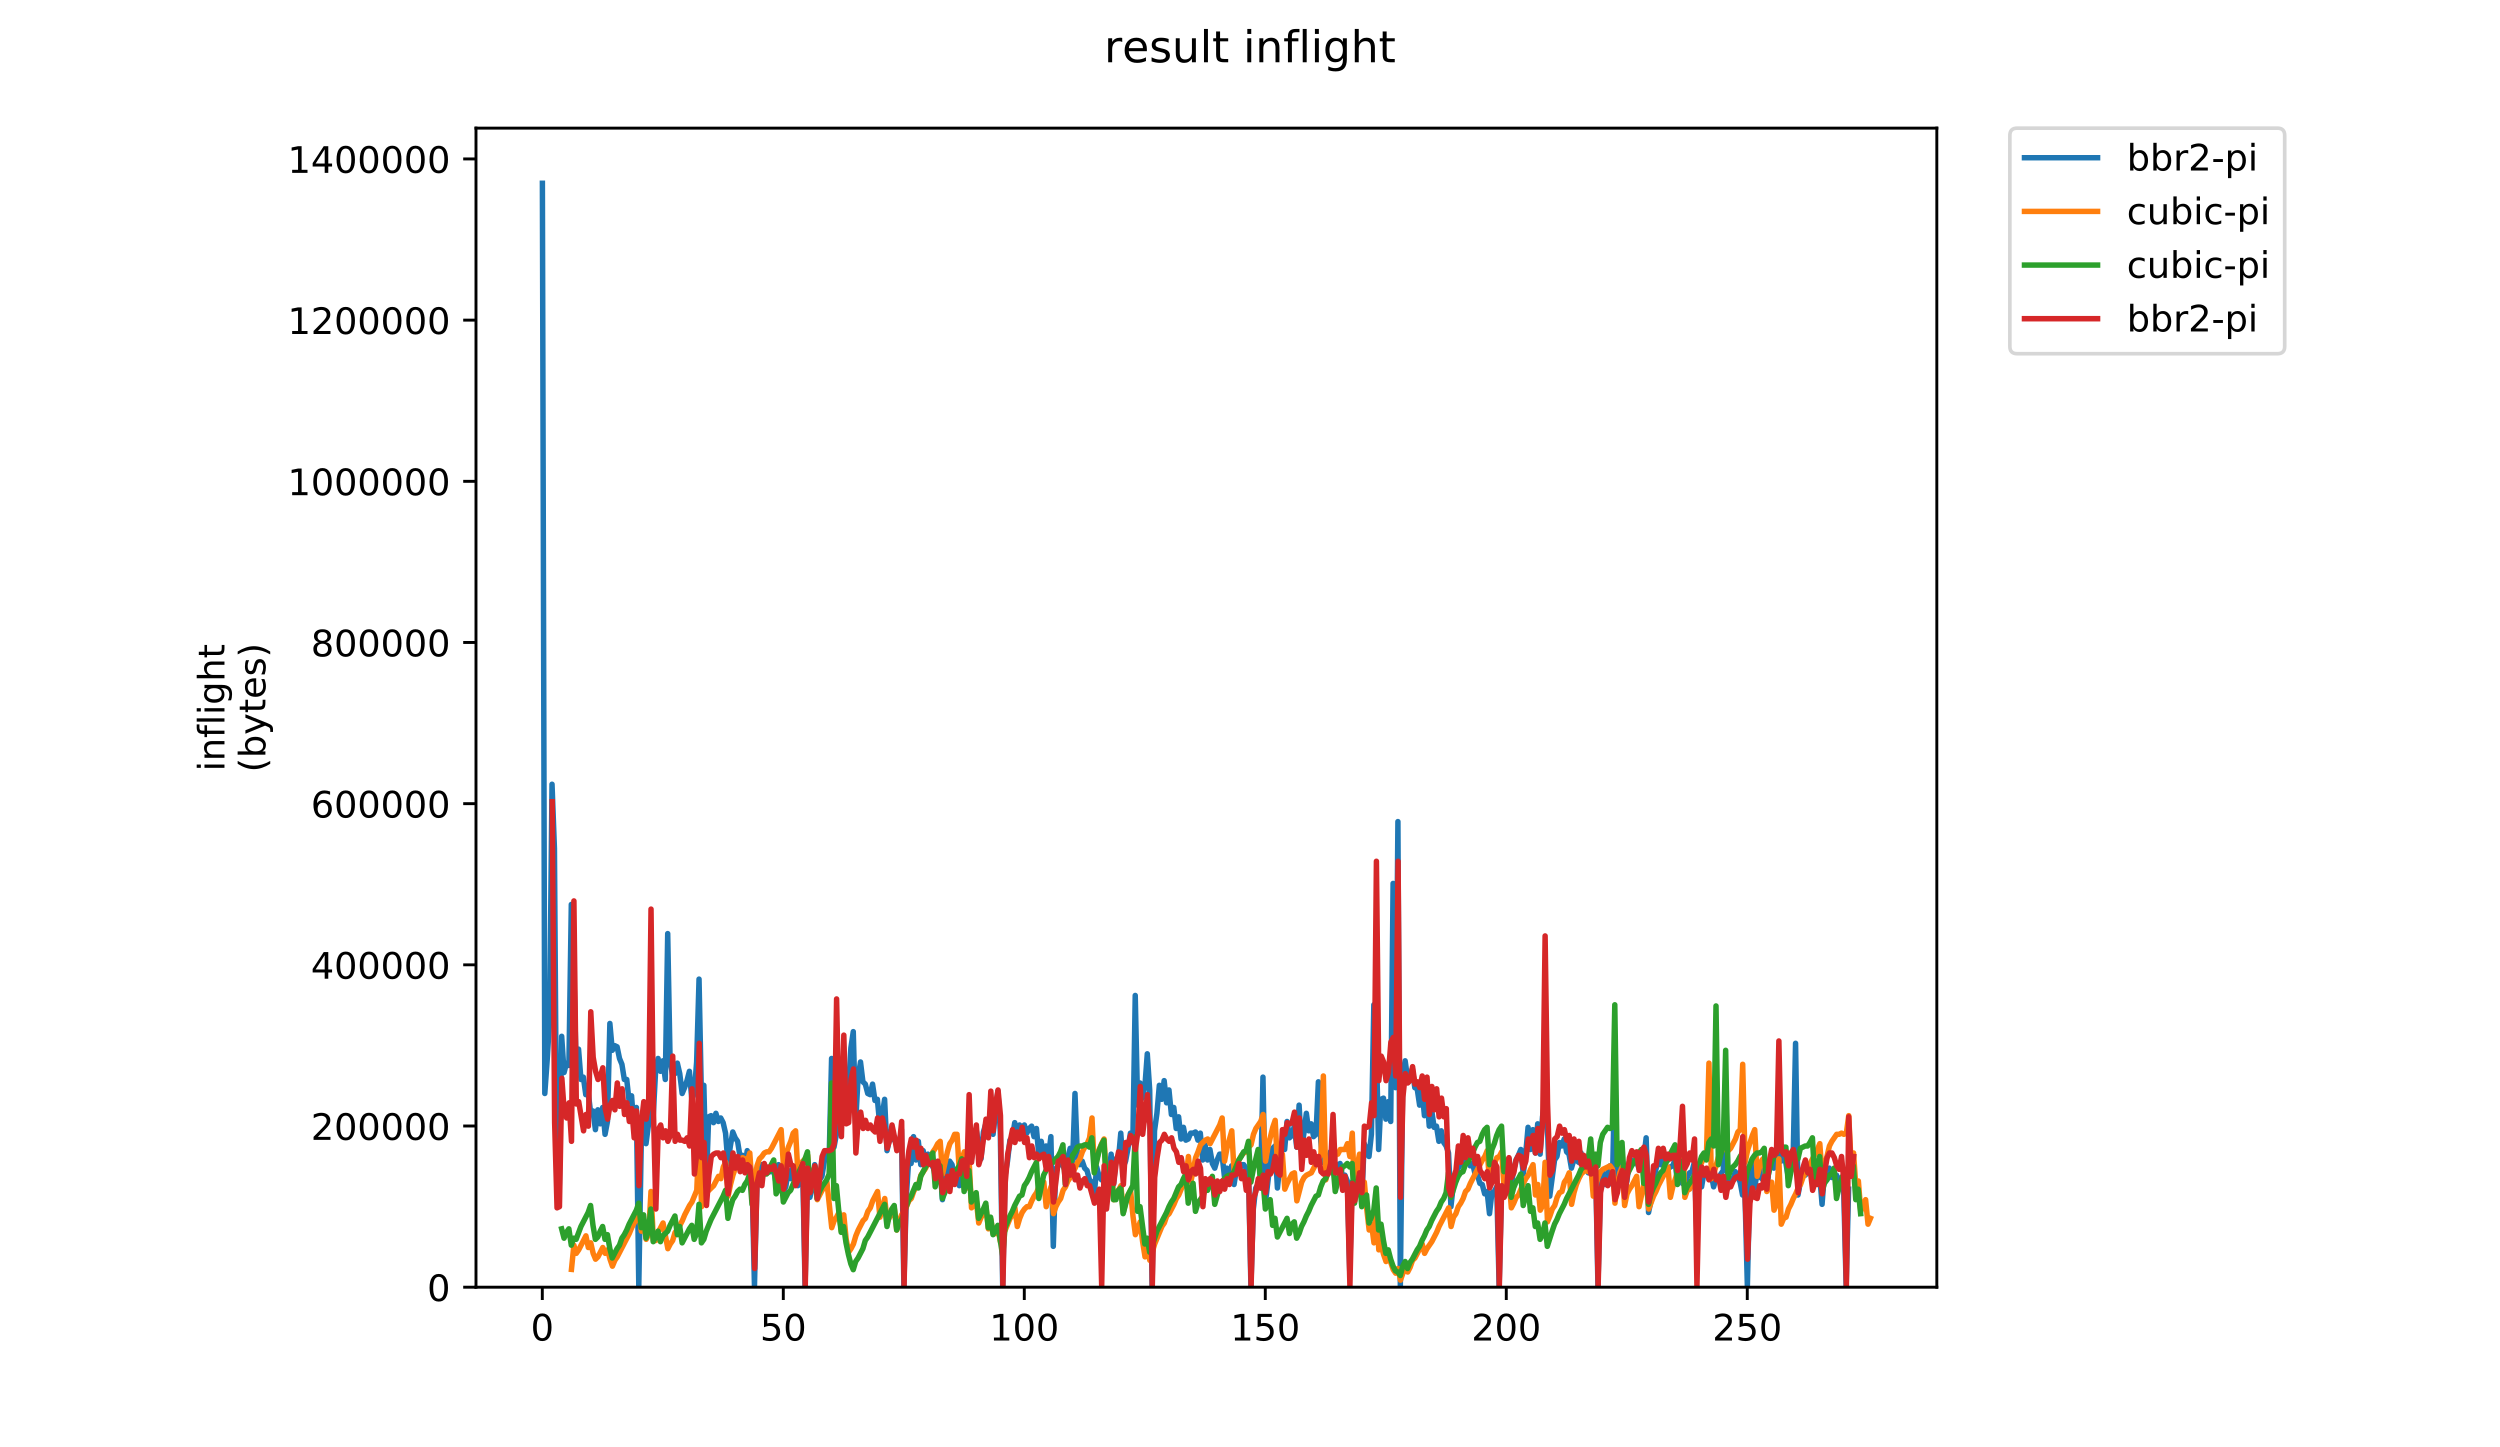 <?xml version="1.0" encoding="utf-8" standalone="no"?>
<!DOCTYPE svg PUBLIC "-//W3C//DTD SVG 1.1//EN"
  "http://www.w3.org/Graphics/SVG/1.1/DTD/svg11.dtd">
<!-- Created with matplotlib (https://matplotlib.org/) -->
<svg height="396pt" version="1.1" viewBox="0 0 684 396" width="684pt" xmlns="http://www.w3.org/2000/svg" xmlns:xlink="http://www.w3.org/1999/xlink">
 <defs>
  <style type="text/css">
*{stroke-linecap:butt;stroke-linejoin:round;}
  </style>
 </defs>
 <g id="figure_1">
  <g id="patch_1">
   <path d="M 0 396 
L 684 396 
L 684 0 
L 0 0 
z
" style="fill:#ffffff;"/>
  </g>
  <g id="axes_1">
   <g id="patch_2">
    <path d="M 130.23 352.174 
L 529.913 352.174 
L 529.913 35.062 
L 130.23 35.062 
z
" style="fill:#ffffff;"/>
   </g>
   <g id="matplotlib.axis_1">
    <g id="xtick_1">
     <g id="line2d_1">
      <defs>
       <path d="M 0 0 
L 0 3.5 
" id="me73c72985c" style="stroke:#000000;stroke-width:0.8;"/>
      </defs>
      <g>
       <use style="stroke:#000000;stroke-width:0.8;" x="148.375" xlink:href="#me73c72985c" y="352.174"/>
      </g>
     </g>
     <g id="text_1">
      <!-- 0 -->
      <defs>
       <path d="M 31.781 66.406 
Q 24.172 66.406 20.328 58.906 
Q 16.5 51.422 16.5 36.375 
Q 16.5 21.391 20.328 13.891 
Q 24.172 6.391 31.781 6.391 
Q 39.453 6.391 43.281 13.891 
Q 47.125 21.391 47.125 36.375 
Q 47.125 51.422 43.281 58.906 
Q 39.453 66.406 31.781 66.406 
z
M 31.781 74.219 
Q 44.047 74.219 50.516 64.516 
Q 56.984 54.828 56.984 36.375 
Q 56.984 17.969 50.516 8.266 
Q 44.047 -1.422 31.781 -1.422 
Q 19.531 -1.422 13.062 8.266 
Q 6.594 17.969 6.594 36.375 
Q 6.594 54.828 13.062 64.516 
Q 19.531 74.219 31.781 74.219 
z
" id="DejaVuSans-48"/>
      </defs>
      <g transform="translate(145.194 366.773)scale(0.1 -0.1)">
       <use xlink:href="#DejaVuSans-48"/>
      </g>
     </g>
    </g>
    <g id="xtick_2">
     <g id="line2d_2">
      <g>
       <use style="stroke:#000000;stroke-width:0.8;" x="214.311" xlink:href="#me73c72985c" y="352.174"/>
      </g>
     </g>
     <g id="text_2">
      <!-- 50 -->
      <defs>
       <path d="M 10.797 72.906 
L 49.516 72.906 
L 49.516 64.594 
L 19.828 64.594 
L 19.828 46.734 
Q 21.969 47.469 24.109 47.828 
Q 26.266 48.188 28.422 48.188 
Q 40.625 48.188 47.75 41.5 
Q 54.891 34.812 54.891 23.391 
Q 54.891 11.625 47.562 5.094 
Q 40.234 -1.422 26.906 -1.422 
Q 22.312 -1.422 17.547 -0.641 
Q 12.797 0.141 7.719 1.703 
L 7.719 11.625 
Q 12.109 9.234 16.797 8.062 
Q 21.484 6.891 26.703 6.891 
Q 35.156 6.891 40.078 11.328 
Q 45.016 15.766 45.016 23.391 
Q 45.016 31 40.078 35.438 
Q 35.156 39.891 26.703 39.891 
Q 22.75 39.891 18.812 39.016 
Q 14.891 38.141 10.797 36.281 
z
" id="DejaVuSans-53"/>
      </defs>
      <g transform="translate(207.949 366.773)scale(0.1 -0.1)">
       <use xlink:href="#DejaVuSans-53"/>
       <use x="63.623" xlink:href="#DejaVuSans-48"/>
      </g>
     </g>
    </g>
    <g id="xtick_3">
     <g id="line2d_3">
      <g>
       <use style="stroke:#000000;stroke-width:0.8;" x="280.247" xlink:href="#me73c72985c" y="352.174"/>
      </g>
     </g>
     <g id="text_3">
      <!-- 100 -->
      <defs>
       <path d="M 12.406 8.297 
L 28.516 8.297 
L 28.516 63.922 
L 10.984 60.406 
L 10.984 69.391 
L 28.422 72.906 
L 38.281 72.906 
L 38.281 8.297 
L 54.391 8.297 
L 54.391 0 
L 12.406 0 
z
" id="DejaVuSans-49"/>
      </defs>
      <g transform="translate(270.703 366.773)scale(0.1 -0.1)">
       <use xlink:href="#DejaVuSans-49"/>
       <use x="63.623" xlink:href="#DejaVuSans-48"/>
       <use x="127.246" xlink:href="#DejaVuSans-48"/>
      </g>
     </g>
    </g>
    <g id="xtick_4">
     <g id="line2d_4">
      <g>
       <use style="stroke:#000000;stroke-width:0.8;" x="346.183" xlink:href="#me73c72985c" y="352.174"/>
      </g>
     </g>
     <g id="text_4">
      <!-- 150 -->
      <g transform="translate(336.639 366.773)scale(0.1 -0.1)">
       <use xlink:href="#DejaVuSans-49"/>
       <use x="63.623" xlink:href="#DejaVuSans-53"/>
       <use x="127.246" xlink:href="#DejaVuSans-48"/>
      </g>
     </g>
    </g>
    <g id="xtick_5">
     <g id="line2d_5">
      <g>
       <use style="stroke:#000000;stroke-width:0.8;" x="412.119" xlink:href="#me73c72985c" y="352.174"/>
      </g>
     </g>
     <g id="text_5">
      <!-- 200 -->
      <defs>
       <path d="M 19.188 8.297 
L 53.609 8.297 
L 53.609 0 
L 7.328 0 
L 7.328 8.297 
Q 12.938 14.109 22.625 23.891 
Q 32.328 33.688 34.812 36.531 
Q 39.547 41.844 41.422 45.531 
Q 43.312 49.219 43.312 52.781 
Q 43.312 58.594 39.234 62.25 
Q 35.156 65.922 28.609 65.922 
Q 23.969 65.922 18.812 64.312 
Q 13.672 62.703 7.812 59.422 
L 7.812 69.391 
Q 13.766 71.781 18.938 73 
Q 24.125 74.219 28.422 74.219 
Q 39.75 74.219 46.484 68.547 
Q 53.219 62.891 53.219 53.422 
Q 53.219 48.922 51.531 44.891 
Q 49.859 40.875 45.406 35.406 
Q 44.188 33.984 37.641 27.219 
Q 31.109 20.453 19.188 8.297 
z
" id="DejaVuSans-50"/>
      </defs>
      <g transform="translate(402.575 366.773)scale(0.1 -0.1)">
       <use xlink:href="#DejaVuSans-50"/>
       <use x="63.623" xlink:href="#DejaVuSans-48"/>
       <use x="127.246" xlink:href="#DejaVuSans-48"/>
      </g>
     </g>
    </g>
    <g id="xtick_6">
     <g id="line2d_6">
      <g>
       <use style="stroke:#000000;stroke-width:0.8;" x="478.055" xlink:href="#me73c72985c" y="352.174"/>
      </g>
     </g>
     <g id="text_6">
      <!-- 250 -->
      <g transform="translate(468.511 366.773)scale(0.1 -0.1)">
       <use xlink:href="#DejaVuSans-50"/>
       <use x="63.623" xlink:href="#DejaVuSans-53"/>
       <use x="127.246" xlink:href="#DejaVuSans-48"/>
      </g>
     </g>
    </g>
   </g>
   <g id="matplotlib.axis_2">
    <g id="ytick_1">
     <g id="line2d_7">
      <defs>
       <path d="M 0 0 
L -3.5 0 
" id="m5a3a8015c1" style="stroke:#000000;stroke-width:0.8;"/>
      </defs>
      <g>
       <use style="stroke:#000000;stroke-width:0.8;" x="130.23" xlink:href="#m5a3a8015c1" y="352.174"/>
      </g>
     </g>
     <g id="text_7">
      <!-- 0 -->
      <g transform="translate(116.868 355.973)scale(0.1 -0.1)">
       <use xlink:href="#DejaVuSans-48"/>
      </g>
     </g>
    </g>
    <g id="ytick_2">
     <g id="line2d_8">
      <g>
       <use style="stroke:#000000;stroke-width:0.8;" x="130.23" xlink:href="#m5a3a8015c1" y="308.077"/>
      </g>
     </g>
     <g id="text_8">
      <!-- 200000 -->
      <g transform="translate(85.055 311.876)scale(0.1 -0.1)">
       <use xlink:href="#DejaVuSans-50"/>
       <use x="63.623" xlink:href="#DejaVuSans-48"/>
       <use x="127.246" xlink:href="#DejaVuSans-48"/>
       <use x="190.869" xlink:href="#DejaVuSans-48"/>
       <use x="254.492" xlink:href="#DejaVuSans-48"/>
       <use x="318.115" xlink:href="#DejaVuSans-48"/>
      </g>
     </g>
    </g>
    <g id="ytick_3">
     <g id="line2d_9">
      <g>
       <use style="stroke:#000000;stroke-width:0.8;" x="130.23" xlink:href="#m5a3a8015c1" y="263.979"/>
      </g>
     </g>
     <g id="text_9">
      <!-- 400000 -->
      <defs>
       <path d="M 37.797 64.312 
L 12.891 25.391 
L 37.797 25.391 
z
M 35.203 72.906 
L 47.609 72.906 
L 47.609 25.391 
L 58.016 25.391 
L 58.016 17.188 
L 47.609 17.188 
L 47.609 0 
L 37.797 0 
L 37.797 17.188 
L 4.891 17.188 
L 4.891 26.703 
z
" id="DejaVuSans-52"/>
      </defs>
      <g transform="translate(85.055 267.778)scale(0.1 -0.1)">
       <use xlink:href="#DejaVuSans-52"/>
       <use x="63.623" xlink:href="#DejaVuSans-48"/>
       <use x="127.246" xlink:href="#DejaVuSans-48"/>
       <use x="190.869" xlink:href="#DejaVuSans-48"/>
       <use x="254.492" xlink:href="#DejaVuSans-48"/>
       <use x="318.115" xlink:href="#DejaVuSans-48"/>
      </g>
     </g>
    </g>
    <g id="ytick_4">
     <g id="line2d_10">
      <g>
       <use style="stroke:#000000;stroke-width:0.8;" x="130.23" xlink:href="#m5a3a8015c1" y="219.881"/>
      </g>
     </g>
     <g id="text_10">
      <!-- 600000 -->
      <defs>
       <path d="M 33.016 40.375 
Q 26.375 40.375 22.484 35.828 
Q 18.609 31.297 18.609 23.391 
Q 18.609 15.531 22.484 10.953 
Q 26.375 6.391 33.016 6.391 
Q 39.656 6.391 43.531 10.953 
Q 47.406 15.531 47.406 23.391 
Q 47.406 31.297 43.531 35.828 
Q 39.656 40.375 33.016 40.375 
z
M 52.594 71.297 
L 52.594 62.312 
Q 48.875 64.062 45.094 64.984 
Q 41.312 65.922 37.594 65.922 
Q 27.828 65.922 22.672 59.328 
Q 17.531 52.734 16.797 39.406 
Q 19.672 43.656 24.016 45.922 
Q 28.375 48.188 33.594 48.188 
Q 44.578 48.188 50.953 41.516 
Q 57.328 34.859 57.328 23.391 
Q 57.328 12.156 50.688 5.359 
Q 44.047 -1.422 33.016 -1.422 
Q 20.359 -1.422 13.672 8.266 
Q 6.984 17.969 6.984 36.375 
Q 6.984 53.656 15.188 63.938 
Q 23.391 74.219 37.203 74.219 
Q 40.922 74.219 44.703 73.484 
Q 48.484 72.75 52.594 71.297 
z
" id="DejaVuSans-54"/>
      </defs>
      <g transform="translate(85.055 223.681)scale(0.1 -0.1)">
       <use xlink:href="#DejaVuSans-54"/>
       <use x="63.623" xlink:href="#DejaVuSans-48"/>
       <use x="127.246" xlink:href="#DejaVuSans-48"/>
       <use x="190.869" xlink:href="#DejaVuSans-48"/>
       <use x="254.492" xlink:href="#DejaVuSans-48"/>
       <use x="318.115" xlink:href="#DejaVuSans-48"/>
      </g>
     </g>
    </g>
    <g id="ytick_5">
     <g id="line2d_11">
      <g>
       <use style="stroke:#000000;stroke-width:0.8;" x="130.23" xlink:href="#m5a3a8015c1" y="175.784"/>
      </g>
     </g>
     <g id="text_11">
      <!-- 800000 -->
      <defs>
       <path d="M 31.781 34.625 
Q 24.75 34.625 20.719 30.859 
Q 16.703 27.094 16.703 20.516 
Q 16.703 13.922 20.719 10.156 
Q 24.75 6.391 31.781 6.391 
Q 38.812 6.391 42.859 10.172 
Q 46.922 13.969 46.922 20.516 
Q 46.922 27.094 42.891 30.859 
Q 38.875 34.625 31.781 34.625 
z
M 21.922 38.812 
Q 15.578 40.375 12.031 44.719 
Q 8.5 49.078 8.5 55.328 
Q 8.5 64.062 14.719 69.141 
Q 20.953 74.219 31.781 74.219 
Q 42.672 74.219 48.875 69.141 
Q 55.078 64.062 55.078 55.328 
Q 55.078 49.078 51.531 44.719 
Q 48 40.375 41.703 38.812 
Q 48.828 37.156 52.797 32.312 
Q 56.781 27.484 56.781 20.516 
Q 56.781 9.906 50.312 4.234 
Q 43.844 -1.422 31.781 -1.422 
Q 19.734 -1.422 13.25 4.234 
Q 6.781 9.906 6.781 20.516 
Q 6.781 27.484 10.781 32.312 
Q 14.797 37.156 21.922 38.812 
z
M 18.312 54.391 
Q 18.312 48.734 21.844 45.562 
Q 25.391 42.391 31.781 42.391 
Q 38.141 42.391 41.719 45.562 
Q 45.312 48.734 45.312 54.391 
Q 45.312 60.062 41.719 63.234 
Q 38.141 66.406 31.781 66.406 
Q 25.391 66.406 21.844 63.234 
Q 18.312 60.062 18.312 54.391 
z
" id="DejaVuSans-56"/>
      </defs>
      <g transform="translate(85.055 179.583)scale(0.1 -0.1)">
       <use xlink:href="#DejaVuSans-56"/>
       <use x="63.623" xlink:href="#DejaVuSans-48"/>
       <use x="127.246" xlink:href="#DejaVuSans-48"/>
       <use x="190.869" xlink:href="#DejaVuSans-48"/>
       <use x="254.492" xlink:href="#DejaVuSans-48"/>
       <use x="318.115" xlink:href="#DejaVuSans-48"/>
      </g>
     </g>
    </g>
    <g id="ytick_6">
     <g id="line2d_12">
      <g>
       <use style="stroke:#000000;stroke-width:0.8;" x="130.23" xlink:href="#m5a3a8015c1" y="131.686"/>
      </g>
     </g>
     <g id="text_12">
      <!-- 1000000 -->
      <g transform="translate(78.693 135.485)scale(0.1 -0.1)">
       <use xlink:href="#DejaVuSans-49"/>
       <use x="63.623" xlink:href="#DejaVuSans-48"/>
       <use x="127.246" xlink:href="#DejaVuSans-48"/>
       <use x="190.869" xlink:href="#DejaVuSans-48"/>
       <use x="254.492" xlink:href="#DejaVuSans-48"/>
       <use x="318.115" xlink:href="#DejaVuSans-48"/>
       <use x="381.738" xlink:href="#DejaVuSans-48"/>
      </g>
     </g>
    </g>
    <g id="ytick_7">
     <g id="line2d_13">
      <g>
       <use style="stroke:#000000;stroke-width:0.8;" x="130.23" xlink:href="#m5a3a8015c1" y="87.588"/>
      </g>
     </g>
     <g id="text_13">
      <!-- 1200000 -->
      <g transform="translate(78.693 91.388)scale(0.1 -0.1)">
       <use xlink:href="#DejaVuSans-49"/>
       <use x="63.623" xlink:href="#DejaVuSans-50"/>
       <use x="127.246" xlink:href="#DejaVuSans-48"/>
       <use x="190.869" xlink:href="#DejaVuSans-48"/>
       <use x="254.492" xlink:href="#DejaVuSans-48"/>
       <use x="318.115" xlink:href="#DejaVuSans-48"/>
       <use x="381.738" xlink:href="#DejaVuSans-48"/>
      </g>
     </g>
    </g>
    <g id="ytick_8">
     <g id="line2d_14">
      <g>
       <use style="stroke:#000000;stroke-width:0.8;" x="130.23" xlink:href="#m5a3a8015c1" y="43.491"/>
      </g>
     </g>
     <g id="text_14">
      <!-- 1400000 -->
      <g transform="translate(78.693 47.29)scale(0.1 -0.1)">
       <use xlink:href="#DejaVuSans-49"/>
       <use x="63.623" xlink:href="#DejaVuSans-52"/>
       <use x="127.246" xlink:href="#DejaVuSans-48"/>
       <use x="190.869" xlink:href="#DejaVuSans-48"/>
       <use x="254.492" xlink:href="#DejaVuSans-48"/>
       <use x="318.115" xlink:href="#DejaVuSans-48"/>
       <use x="381.738" xlink:href="#DejaVuSans-48"/>
      </g>
     </g>
    </g>
    <g id="text_15">
     <!-- inflight -->
     <defs>
      <path d="M 9.422 54.688 
L 18.406 54.688 
L 18.406 0 
L 9.422 0 
z
M 9.422 75.984 
L 18.406 75.984 
L 18.406 64.594 
L 9.422 64.594 
z
" id="DejaVuSans-105"/>
      <path d="M 54.891 33.016 
L 54.891 0 
L 45.906 0 
L 45.906 32.719 
Q 45.906 40.484 42.875 44.328 
Q 39.844 48.188 33.797 48.188 
Q 26.516 48.188 22.312 43.547 
Q 18.109 38.922 18.109 30.906 
L 18.109 0 
L 9.078 0 
L 9.078 54.688 
L 18.109 54.688 
L 18.109 46.188 
Q 21.344 51.125 25.703 53.562 
Q 30.078 56 35.797 56 
Q 45.219 56 50.047 50.172 
Q 54.891 44.344 54.891 33.016 
z
" id="DejaVuSans-110"/>
      <path d="M 37.109 75.984 
L 37.109 68.5 
L 28.516 68.5 
Q 23.688 68.5 21.797 66.547 
Q 19.922 64.594 19.922 59.516 
L 19.922 54.688 
L 34.719 54.688 
L 34.719 47.703 
L 19.922 47.703 
L 19.922 0 
L 10.891 0 
L 10.891 47.703 
L 2.297 47.703 
L 2.297 54.688 
L 10.891 54.688 
L 10.891 58.5 
Q 10.891 67.625 15.141 71.797 
Q 19.391 75.984 28.609 75.984 
z
" id="DejaVuSans-102"/>
      <path d="M 9.422 75.984 
L 18.406 75.984 
L 18.406 0 
L 9.422 0 
z
" id="DejaVuSans-108"/>
      <path d="M 45.406 27.984 
Q 45.406 37.75 41.375 43.109 
Q 37.359 48.484 30.078 48.484 
Q 22.859 48.484 18.828 43.109 
Q 14.797 37.75 14.797 27.984 
Q 14.797 18.266 18.828 12.891 
Q 22.859 7.516 30.078 7.516 
Q 37.359 7.516 41.375 12.891 
Q 45.406 18.266 45.406 27.984 
z
M 54.391 6.781 
Q 54.391 -7.172 48.188 -13.984 
Q 42 -20.797 29.203 -20.797 
Q 24.469 -20.797 20.266 -20.094 
Q 16.062 -19.391 12.109 -17.922 
L 12.109 -9.188 
Q 16.062 -11.328 19.922 -12.344 
Q 23.781 -13.375 27.781 -13.375 
Q 36.625 -13.375 41.016 -8.766 
Q 45.406 -4.156 45.406 5.172 
L 45.406 9.625 
Q 42.625 4.781 38.281 2.391 
Q 33.938 0 27.875 0 
Q 17.828 0 11.672 7.656 
Q 5.516 15.328 5.516 27.984 
Q 5.516 40.672 11.672 48.328 
Q 17.828 56 27.875 56 
Q 33.938 56 38.281 53.609 
Q 42.625 51.219 45.406 46.391 
L 45.406 54.688 
L 54.391 54.688 
z
" id="DejaVuSans-103"/>
      <path d="M 54.891 33.016 
L 54.891 0 
L 45.906 0 
L 45.906 32.719 
Q 45.906 40.484 42.875 44.328 
Q 39.844 48.188 33.797 48.188 
Q 26.516 48.188 22.312 43.547 
Q 18.109 38.922 18.109 30.906 
L 18.109 0 
L 9.078 0 
L 9.078 75.984 
L 18.109 75.984 
L 18.109 46.188 
Q 21.344 51.125 25.703 53.562 
Q 30.078 56 35.797 56 
Q 45.219 56 50.047 50.172 
Q 54.891 44.344 54.891 33.016 
z
" id="DejaVuSans-104"/>
      <path d="M 18.312 70.219 
L 18.312 54.688 
L 36.812 54.688 
L 36.812 47.703 
L 18.312 47.703 
L 18.312 18.016 
Q 18.312 11.328 20.141 9.422 
Q 21.969 7.516 27.594 7.516 
L 36.812 7.516 
L 36.812 0 
L 27.594 0 
Q 17.188 0 13.234 3.875 
Q 9.281 7.766 9.281 18.016 
L 9.281 47.703 
L 2.688 47.703 
L 2.688 54.688 
L 9.281 54.688 
L 9.281 70.219 
z
" id="DejaVuSans-116"/>
     </defs>
     <g transform="translate(61.415 211.018)rotate(-90)scale(0.1 -0.1)">
      <use xlink:href="#DejaVuSans-105"/>
      <use x="27.783" xlink:href="#DejaVuSans-110"/>
      <use x="91.162" xlink:href="#DejaVuSans-102"/>
      <use x="126.367" xlink:href="#DejaVuSans-108"/>
      <use x="154.15" xlink:href="#DejaVuSans-105"/>
      <use x="181.934" xlink:href="#DejaVuSans-103"/>
      <use x="245.41" xlink:href="#DejaVuSans-104"/>
      <use x="308.789" xlink:href="#DejaVuSans-116"/>
     </g>
     <!-- (bytes) -->
     <defs>
      <path d="M 31 75.875 
Q 24.469 64.656 21.281 53.656 
Q 18.109 42.672 18.109 31.391 
Q 18.109 20.125 21.312 9.062 
Q 24.516 -2 31 -13.188 
L 23.188 -13.188 
Q 15.875 -1.703 12.234 9.375 
Q 8.594 20.453 8.594 31.391 
Q 8.594 42.281 12.203 53.312 
Q 15.828 64.359 23.188 75.875 
z
" id="DejaVuSans-40"/>
      <path d="M 48.688 27.297 
Q 48.688 37.203 44.609 42.844 
Q 40.531 48.484 33.406 48.484 
Q 26.266 48.484 22.188 42.844 
Q 18.109 37.203 18.109 27.297 
Q 18.109 17.391 22.188 11.75 
Q 26.266 6.109 33.406 6.109 
Q 40.531 6.109 44.609 11.75 
Q 48.688 17.391 48.688 27.297 
z
M 18.109 46.391 
Q 20.953 51.266 25.266 53.625 
Q 29.594 56 35.594 56 
Q 45.562 56 51.781 48.094 
Q 58.016 40.188 58.016 27.297 
Q 58.016 14.406 51.781 6.484 
Q 45.562 -1.422 35.594 -1.422 
Q 29.594 -1.422 25.266 0.953 
Q 20.953 3.328 18.109 8.203 
L 18.109 0 
L 9.078 0 
L 9.078 75.984 
L 18.109 75.984 
z
" id="DejaVuSans-98"/>
      <path d="M 32.172 -5.078 
Q 28.375 -14.844 24.75 -17.812 
Q 21.141 -20.797 15.094 -20.797 
L 7.906 -20.797 
L 7.906 -13.281 
L 13.188 -13.281 
Q 16.891 -13.281 18.938 -11.516 
Q 21 -9.766 23.484 -3.219 
L 25.094 0.875 
L 2.984 54.688 
L 12.5 54.688 
L 29.594 11.922 
L 46.688 54.688 
L 56.203 54.688 
z
" id="DejaVuSans-121"/>
      <path d="M 56.203 29.594 
L 56.203 25.203 
L 14.891 25.203 
Q 15.484 15.922 20.484 11.062 
Q 25.484 6.203 34.422 6.203 
Q 39.594 6.203 44.453 7.469 
Q 49.312 8.734 54.109 11.281 
L 54.109 2.781 
Q 49.266 0.734 44.188 -0.344 
Q 39.109 -1.422 33.891 -1.422 
Q 20.797 -1.422 13.156 6.188 
Q 5.516 13.812 5.516 26.812 
Q 5.516 40.234 12.766 48.109 
Q 20.016 56 32.328 56 
Q 43.359 56 49.781 48.891 
Q 56.203 41.797 56.203 29.594 
z
M 47.219 32.234 
Q 47.125 39.594 43.094 43.984 
Q 39.062 48.391 32.422 48.391 
Q 24.906 48.391 20.391 44.141 
Q 15.875 39.891 15.188 32.172 
z
" id="DejaVuSans-101"/>
      <path d="M 44.281 53.078 
L 44.281 44.578 
Q 40.484 46.531 36.375 47.5 
Q 32.281 48.484 27.875 48.484 
Q 21.188 48.484 17.844 46.438 
Q 14.5 44.391 14.5 40.281 
Q 14.5 37.156 16.891 35.375 
Q 19.281 33.594 26.516 31.984 
L 29.594 31.297 
Q 39.156 29.25 43.188 25.516 
Q 47.219 21.781 47.219 15.094 
Q 47.219 7.469 41.188 3.016 
Q 35.156 -1.422 24.609 -1.422 
Q 20.219 -1.422 15.453 -0.562 
Q 10.688 0.297 5.422 2 
L 5.422 11.281 
Q 10.406 8.688 15.234 7.391 
Q 20.062 6.109 24.812 6.109 
Q 31.156 6.109 34.562 8.281 
Q 37.984 10.453 37.984 14.406 
Q 37.984 18.062 35.516 20.016 
Q 33.062 21.969 24.703 23.781 
L 21.578 24.516 
Q 13.234 26.266 9.516 29.906 
Q 5.812 33.547 5.812 39.891 
Q 5.812 47.609 11.281 51.797 
Q 16.75 56 26.812 56 
Q 31.781 56 36.172 55.266 
Q 40.578 54.547 44.281 53.078 
z
" id="DejaVuSans-115"/>
      <path d="M 8.016 75.875 
L 15.828 75.875 
Q 23.141 64.359 26.781 53.312 
Q 30.422 42.281 30.422 31.391 
Q 30.422 20.453 26.781 9.375 
Q 23.141 -1.703 15.828 -13.188 
L 8.016 -13.188 
Q 14.5 -2 17.703 9.062 
Q 20.906 20.125 20.906 31.391 
Q 20.906 42.672 17.703 53.656 
Q 14.5 64.656 8.016 75.875 
z
" id="DejaVuSans-41"/>
     </defs>
     <g transform="translate(72.613 211.295)rotate(-90)scale(0.1 -0.1)">
      <use xlink:href="#DejaVuSans-40"/>
      <use x="39.014" xlink:href="#DejaVuSans-98"/>
      <use x="102.49" xlink:href="#DejaVuSans-121"/>
      <use x="161.67" xlink:href="#DejaVuSans-116"/>
      <use x="200.879" xlink:href="#DejaVuSans-101"/>
      <use x="262.402" xlink:href="#DejaVuSans-115"/>
      <use x="314.502" xlink:href="#DejaVuSans-41"/>
     </g>
    </g>
   </g>
   <g id="line2d_15">
    <path clip-path="url(#pa234d72c3c)" d="M 148.398 50.148 
L 149.057 299.176 
L 149.716 289.917 
L 150.376 278.743 
L 151.035 214.57 
L 151.694 232.13 
L 152.354 325.356 
L 153.013 325.036 
L 153.672 283.532 
L 154.332 293.429 
L 154.991 290.875 
L 155.651 291.513 
L 156.31 247.455 
L 156.969 264.057 
L 157.629 292.152 
L 158.288 287.044 
L 158.947 295.345 
L 159.607 294.706 
L 160.266 299.495 
L 160.925 298.857 
L 161.585 304.284 
L 162.244 303.965 
L 162.903 309.073 
L 163.563 303.646 
L 164.222 307.477 
L 164.882 303.007 
L 165.541 310.35 
L 166.2 306.838 
L 166.86 280.02 
L 167.519 287.363 
L 168.178 286.086 
L 168.838 286.405 
L 169.497 289.598 
L 170.156 291.194 
L 170.816 295.345 
L 171.475 295.345 
L 172.135 301.411 
L 172.794 299.814 
L 173.453 308.435 
L 174.113 303.007 
L 174.772 351.855 
L 175.431 313.543 
L 176.091 306.838 
L 176.75 312.904 
L 177.409 307.796 
L 178.069 291.833 
L 178.728 305.242 
L 179.387 292.791 
L 180.047 289.598 
L 180.706 293.11 
L 181.366 290.236 
L 182.025 295.345 
L 182.684 255.436 
L 183.344 290.556 
L 184.003 294.068 
L 184.662 293.748 
L 185.322 290.875 
L 185.981 293.748 
L 186.64 299.176 
L 187.3 297.58 
L 187.959 295.664 
L 188.618 293.11 
L 189.278 300.772 
L 189.937 299.176 
L 190.597 290.556 
L 191.256 267.888 
L 191.915 300.453 
L 192.575 296.941 
L 193.234 324.398 
L 193.893 305.561 
L 194.553 305.242 
L 195.212 307.158 
L 195.871 304.603 
L 196.531 306.838 
L 197.19 305.88 
L 197.85 307.158 
L 198.509 310.031 
L 199.168 318.332 
L 199.828 313.543 
L 200.487 309.712 
L 201.146 311.308 
L 201.806 312.266 
L 202.465 316.416 
L 203.124 316.097 
L 203.784 319.29 
L 204.443 314.82 
L 205.102 318.013 
L 205.762 322.482 
L 206.421 351.855 
L 207.081 324.079 
L 207.74 323.44 
L 208.399 318.651 
L 209.059 320.886 
L 209.718 319.29 
L 210.377 320.567 
L 211.037 320.567 
L 211.696 320.247 
L 212.355 323.759 
L 213.015 318.651 
L 213.674 321.205 
L 214.334 325.994 
L 214.993 324.717 
L 215.652 320.247 
L 216.312 322.482 
L 216.971 319.29 
L 217.63 322.802 
L 218.29 324.398 
L 218.949 321.205 
L 219.608 318.97 
L 220.268 351.855 
L 220.927 321.205 
L 221.586 327.591 
L 222.246 325.036 
L 222.905 318.651 
L 223.565 322.163 
L 224.224 322.802 
L 224.883 321.844 
L 225.543 317.693 
L 226.202 314.82 
L 226.861 316.416 
L 227.521 289.598 
L 228.18 313.862 
L 228.839 310.35 
L 229.499 303.965 
L 230.158 305.242 
L 230.818 292.471 
L 231.477 298.537 
L 232.136 298.218 
L 232.796 286.724 
L 233.455 282.255 
L 234.114 307.158 
L 234.774 294.706 
L 235.433 290.556 
L 236.092 295.983 
L 236.752 296.622 
L 237.411 299.176 
L 238.07 299.495 
L 238.73 296.622 
L 239.389 301.091 
L 240.049 300.772 
L 240.708 307.796 
L 241.367 305.242 
L 242.027 300.772 
L 242.686 314.82 
L 244.005 308.754 
L 244.664 311.947 
L 245.323 312.585 
L 245.983 313.543 
L 246.642 309.073 
L 247.301 351.855 
L 247.961 327.591 
L 248.62 317.374 
L 249.28 318.332 
L 249.939 310.989 
L 250.598 317.374 
L 251.258 312.266 
L 251.917 318.651 
L 252.576 314.82 
L 253.236 317.693 
L 253.895 315.778 
L 254.554 316.416 
L 255.214 319.29 
L 255.873 320.567 
L 256.533 320.886 
L 257.192 318.97 
L 257.851 328.229 
L 258.511 320.886 
L 259.17 321.205 
L 259.829 317.693 
L 260.489 318.651 
L 261.148 322.802 
L 261.807 320.247 
L 262.467 324.398 
L 263.126 320.247 
L 263.785 318.332 
L 264.445 318.332 
L 265.104 311.947 
L 265.764 317.374 
L 266.423 310.989 
L 267.082 309.073 
L 268.401 317.055 
L 269.06 309.712 
L 269.72 307.477 
L 270.379 310.35 
L 271.038 305.88 
L 271.698 310.35 
L 273.017 298.537 
L 273.676 309.392 
L 274.335 351.855 
L 274.995 321.525 
L 275.654 317.693 
L 276.313 311.947 
L 276.973 311.308 
L 277.632 307.158 
L 278.291 311.308 
L 278.951 307.796 
L 279.61 309.392 
L 280.269 307.796 
L 280.929 310.031 
L 281.588 308.754 
L 282.248 308.115 
L 282.907 310.989 
L 283.566 308.754 
L 284.226 316.097 
L 284.885 312.266 
L 285.544 316.736 
L 286.204 313.543 
L 286.863 316.416 
L 287.522 310.989 
L 288.182 341 
L 288.841 319.928 
L 289.501 318.97 
L 290.16 315.458 
L 290.819 318.97 
L 291.479 320.247 
L 292.138 316.736 
L 292.797 314.181 
L 293.457 318.013 
L 294.116 299.176 
L 294.775 316.416 
L 295.435 318.651 
L 296.094 317.693 
L 296.753 319.609 
L 297.413 320.247 
L 298.072 322.802 
L 298.732 323.44 
L 299.391 326.952 
L 300.05 319.29 
L 300.71 321.844 
L 301.369 322.802 
L 302.028 320.886 
L 302.688 324.717 
L 303.347 321.205 
L 304.006 315.778 
L 304.666 324.079 
L 305.325 317.055 
L 305.984 317.374 
L 306.644 310.031 
L 307.303 319.29 
L 307.963 317.693 
L 308.622 314.181 
L 309.281 310.031 
L 309.941 312.585 
L 310.6 272.357 
L 311.259 302.369 
L 311.919 296.302 
L 312.578 300.453 
L 313.237 297.26 
L 313.897 288.321 
L 314.556 298.218 
L 315.216 351.855 
L 315.875 309.392 
L 316.534 304.603 
L 317.194 296.941 
L 317.853 300.772 
L 318.512 295.664 
L 319.172 301.73 
L 319.831 298.218 
L 320.49 304.923 
L 321.15 303.007 
L 321.809 308.754 
L 322.468 305.561 
L 323.128 311.627 
L 323.787 308.435 
L 324.447 311.947 
L 325.106 311.627 
L 325.765 310.031 
L 326.425 310.031 
L 327.084 309.712 
L 327.743 311.947 
L 328.403 310.031 
L 329.062 317.374 
L 329.721 313.224 
L 330.381 317.374 
L 331.04 314.501 
L 331.7 318.332 
L 332.359 319.609 
L 333.018 317.374 
L 333.678 315.778 
L 334.337 315.778 
L 334.996 321.844 
L 335.656 319.609 
L 336.315 322.163 
L 336.974 318.97 
L 337.634 324.079 
L 338.293 319.928 
L 338.952 320.567 
L 339.612 318.651 
L 340.271 318.651 
L 340.931 319.609 
L 341.59 320.247 
L 342.249 351.855 
L 342.909 330.783 
L 343.568 325.036 
L 344.227 324.079 
L 344.887 325.036 
L 345.546 294.706 
L 346.205 329.187 
L 347.524 318.013 
L 348.184 314.181 
L 348.843 313.543 
L 349.502 325.036 
L 350.821 312.585 
L 351.48 314.501 
L 352.14 306.838 
L 352.799 311.308 
L 353.458 310.669 
L 354.118 308.115 
L 354.777 313.862 
L 355.436 302.369 
L 356.096 314.501 
L 356.755 310.031 
L 357.415 304.603 
L 358.074 309.392 
L 358.733 307.477 
L 359.393 310.989 
L 360.052 310.35 
L 360.711 295.983 
L 361.371 312.266 
L 362.03 318.013 
L 362.689 316.097 
L 363.349 317.374 
L 364.008 315.139 
L 364.668 320.567 
L 365.327 318.332 
L 365.986 319.928 
L 366.646 318.332 
L 367.305 321.844 
L 367.964 321.525 
L 368.624 323.121 
L 369.283 347.704 
L 369.942 323.44 
L 370.602 326.314 
L 371.261 326.314 
L 371.92 323.121 
L 372.58 328.229 
L 373.239 312.904 
L 373.899 314.501 
L 374.558 316.416 
L 375.217 310.35 
L 375.877 274.912 
L 376.536 284.49 
L 377.195 314.501 
L 377.855 300.772 
L 378.514 300.453 
L 379.173 306.2 
L 379.833 301.411 
L 380.492 306.838 
L 381.151 241.708 
L 381.811 297.58 
L 382.47 224.787 
L 383.13 351.855 
L 383.789 294.068 
L 384.448 290.236 
L 385.108 295.025 
L 385.767 294.706 
L 386.426 292.471 
L 387.086 297.58 
L 387.745 297.899 
L 388.404 302.369 
L 389.064 298.218 
L 389.723 305.242 
L 390.383 299.814 
L 391.042 308.115 
L 391.701 303.646 
L 392.361 308.435 
L 393.02 308.115 
L 393.679 312.266 
L 394.339 309.392 
L 394.998 312.585 
L 395.657 313.543 
L 396.317 315.458 
L 396.976 330.145 
L 397.635 324.079 
L 398.295 323.121 
L 398.954 319.609 
L 399.614 318.651 
L 400.273 318.332 
L 400.932 317.055 
L 401.592 317.374 
L 402.251 318.97 
L 402.91 318.332 
L 403.57 321.205 
L 404.229 321.525 
L 404.888 323.759 
L 405.548 324.079 
L 406.207 326.633 
L 406.867 325.994 
L 407.526 332.06 
L 408.185 326.314 
L 408.845 325.994 
L 409.504 324.717 
L 410.163 351.855 
L 410.823 325.036 
L 411.482 326.314 
L 412.141 321.205 
L 412.801 317.055 
L 413.46 324.398 
L 414.119 320.247 
L 414.779 317.374 
L 415.438 316.097 
L 416.098 314.501 
L 416.757 321.205 
L 417.416 315.778 
L 418.076 308.435 
L 418.735 314.501 
L 419.394 309.073 
L 420.054 315.458 
L 420.713 307.477 
L 421.372 315.778 
L 422.032 305.561 
L 422.691 301.411 
L 423.351 307.158 
L 424.01 327.271 
L 425.329 317.374 
L 425.988 316.416 
L 426.647 312.585 
L 427.307 313.543 
L 427.966 311.627 
L 428.625 315.139 
L 429.285 315.778 
L 429.944 319.609 
L 430.603 317.374 
L 431.263 317.374 
L 431.922 318.013 
L 432.582 315.458 
L 433.241 319.609 
L 433.9 318.651 
L 434.56 320.886 
L 435.219 319.29 
L 435.878 323.759 
L 436.538 318.013 
L 437.197 351.855 
L 437.856 325.675 
L 438.516 320.567 
L 439.175 324.079 
L 440.494 318.97 
L 441.153 324.079 
L 441.813 293.11 
L 442.472 324.079 
L 443.131 323.121 
L 443.791 318.332 
L 444.45 325.675 
L 445.109 323.121 
L 445.769 318.013 
L 446.428 317.374 
L 447.087 318.013 
L 447.747 317.693 
L 448.406 319.609 
L 449.066 317.693 
L 449.725 317.055 
L 450.384 311.308 
L 451.044 331.741 
L 451.703 328.548 
L 452.362 322.802 
L 453.681 317.374 
L 454.34 318.651 
L 455 316.097 
L 455.659 319.29 
L 456.318 319.928 
L 456.978 319.29 
L 457.637 318.97 
L 458.297 317.374 
L 458.956 323.759 
L 459.615 320.886 
L 460.275 323.759 
L 460.934 324.079 
L 461.593 322.163 
L 462.253 320.886 
L 462.912 320.567 
L 463.571 318.013 
L 464.231 336.53 
L 464.89 321.205 
L 465.55 324.717 
L 466.209 320.886 
L 466.868 319.928 
L 467.528 322.482 
L 468.187 321.205 
L 468.846 324.717 
L 469.506 322.482 
L 470.165 322.802 
L 470.824 321.205 
L 471.484 320.247 
L 472.143 297.58 
L 472.802 325.036 
L 473.462 323.759 
L 474.121 322.802 
L 474.781 320.567 
L 475.44 321.844 
L 476.099 323.44 
L 476.759 326.952 
L 477.418 326.314 
L 478.077 351.855 
L 478.737 323.759 
L 479.396 318.332 
L 480.055 325.036 
L 480.715 321.205 
L 482.034 322.482 
L 482.693 318.332 
L 483.352 324.717 
L 484.012 319.928 
L 484.671 316.097 
L 485.33 319.609 
L 485.99 314.501 
L 486.649 315.139 
L 487.308 317.693 
L 487.968 315.139 
L 488.627 318.332 
L 489.286 322.163 
L 489.946 318.332 
L 490.605 316.416 
L 491.265 285.447 
L 491.924 326.952 
L 492.583 323.44 
L 493.243 321.205 
L 493.902 321.525 
L 495.221 320.247 
L 495.88 321.205 
L 496.539 323.44 
L 497.199 323.44 
L 497.858 321.525 
L 498.517 329.506 
L 499.177 320.567 
L 499.836 322.802 
L 500.496 319.609 
L 501.155 322.163 
L 502.474 321.525 
L 503.133 323.44 
L 503.792 322.163 
L 504.452 326.314 
L 505.111 351.855 
L 505.77 325.356 
L 505.77 325.356 
" style="fill:none;stroke:#1f77b4;stroke-linecap:square;stroke-width:1.5;"/>
   </g>
   <g id="line2d_16">
    <path clip-path="url(#pa234d72c3c)" d="M 156.351 347.304 
L 157.01 340.681 
L 157.669 342.915 
L 158.329 341.958 
L 160.307 338.126 
L 160.966 341.319 
L 161.626 340.042 
L 162.285 342.915 
L 162.944 344.512 
L 163.604 343.873 
L 164.922 341.319 
L 165.582 342.915 
L 166.241 341.958 
L 166.901 344.512 
L 167.56 346.427 
L 168.219 344.831 
L 168.879 343.873 
L 172.175 337.488 
L 172.835 335.892 
L 174.153 333.337 
L 174.813 331.741 
L 175.472 336.849 
L 176.132 334.295 
L 176.791 339.084 
L 177.45 337.807 
L 178.11 325.994 
L 178.769 339.403 
L 179.428 339.403 
L 180.088 337.169 
L 181.406 334.614 
L 182.725 341.638 
L 183.384 340.361 
L 184.044 339.403 
L 184.703 337.169 
L 185.363 336.53 
L 186.681 333.976 
L 187.341 332.38 
L 188.659 329.825 
L 189.319 328.868 
L 190.637 325.675 
L 191.297 310.031 
L 191.956 330.145 
L 193.275 326.314 
L 195.253 324.398 
L 196.572 321.844 
L 197.231 322.482 
L 197.89 319.29 
L 198.55 318.013 
L 199.209 327.271 
L 199.868 324.079 
L 200.528 321.525 
L 201.187 319.609 
L 201.847 318.332 
L 202.506 317.693 
L 203.165 316.736 
L 203.825 317.055 
L 204.484 317.693 
L 205.143 315.458 
L 205.803 325.036 
L 206.462 323.44 
L 207.121 318.97 
L 207.781 317.055 
L 208.44 316.416 
L 209.1 315.458 
L 209.759 315.139 
L 210.418 315.139 
L 211.078 314.181 
L 213.715 309.073 
L 214.374 319.29 
L 215.034 316.097 
L 215.693 313.862 
L 216.352 312.266 
L 217.012 310.031 
L 217.671 309.392 
L 218.331 321.525 
L 218.99 318.651 
L 219.649 317.693 
L 220.309 317.055 
L 220.968 316.097 
L 221.627 325.675 
L 222.287 322.482 
L 222.946 319.928 
L 223.605 328.229 
L 224.924 325.675 
L 225.584 324.717 
L 226.243 323.44 
L 227.562 335.892 
L 228.221 333.976 
L 228.88 333.018 
L 229.54 331.741 
L 230.199 336.849 
L 230.858 332.38 
L 231.518 339.084 
L 232.177 342.596 
L 232.836 341.638 
L 233.496 340.361 
L 234.155 338.126 
L 234.815 336.53 
L 236.133 333.976 
L 236.793 333.337 
L 237.452 331.422 
L 238.111 330.464 
L 238.771 328.548 
L 240.089 325.994 
L 240.749 333.018 
L 242.067 327.91 
L 242.727 334.295 
L 243.386 333.018 
L 244.046 332.06 
L 244.705 330.783 
L 245.364 336.53 
L 246.024 333.976 
L 246.683 332.38 
L 247.342 331.422 
L 248.002 330.145 
L 248.661 328.548 
L 249.32 327.91 
L 249.98 325.994 
L 250.639 324.717 
L 251.299 324.079 
L 251.958 321.525 
L 253.277 319.609 
L 253.936 318.013 
L 254.595 317.055 
L 255.255 315.139 
L 255.914 314.181 
L 256.573 312.904 
L 257.233 312.266 
L 257.892 321.205 
L 259.211 315.139 
L 259.87 312.904 
L 260.53 311.947 
L 261.189 310.35 
L 261.848 310.35 
L 262.508 321.205 
L 263.167 317.374 
L 263.826 315.139 
L 264.486 325.036 
L 265.145 317.374 
L 265.804 330.464 
L 266.464 329.825 
L 267.123 328.548 
L 267.783 334.614 
L 268.442 333.018 
L 269.101 332.06 
L 269.761 330.145 
L 270.42 336.211 
L 271.079 333.657 
L 271.739 337.488 
L 272.398 337.488 
L 273.057 336.211 
L 273.717 339.723 
L 274.376 337.807 
L 275.035 336.53 
L 276.354 333.337 
L 277.014 332.38 
L 277.673 330.464 
L 278.332 335.572 
L 278.992 333.337 
L 279.651 331.741 
L 280.31 330.783 
L 280.97 330.145 
L 281.629 330.145 
L 282.288 328.548 
L 282.948 327.271 
L 283.607 326.314 
L 284.267 324.717 
L 284.926 323.44 
L 285.585 323.44 
L 286.245 330.145 
L 286.904 326.952 
L 287.563 324.717 
L 288.223 332.06 
L 288.882 330.145 
L 289.541 328.868 
L 290.201 327.91 
L 290.86 325.675 
L 291.519 324.717 
L 292.179 323.121 
L 292.838 322.163 
L 293.498 320.567 
L 294.157 319.609 
L 294.816 318.013 
L 295.476 317.055 
L 296.135 315.139 
L 296.794 313.862 
L 297.454 312.904 
L 298.113 311.308 
L 298.772 305.88 
L 299.432 320.247 
L 300.091 317.055 
L 300.751 314.501 
L 301.41 312.904 
L 302.069 311.627 
L 302.729 322.802 
L 304.047 319.29 
L 304.707 328.229 
L 305.366 326.633 
L 306.025 325.675 
L 306.685 324.398 
L 307.344 331.741 
L 308.003 328.868 
L 308.663 326.952 
L 309.322 325.675 
L 309.982 332.699 
L 310.641 337.807 
L 311.3 336.211 
L 311.96 334.295 
L 312.619 339.723 
L 313.278 343.873 
L 313.938 341.958 
L 314.597 344.831 
L 315.916 340.361 
L 317.894 335.572 
L 318.553 334.614 
L 319.213 332.699 
L 319.872 332.06 
L 321.191 329.506 
L 321.85 327.91 
L 322.509 326.952 
L 323.169 325.356 
L 323.828 324.079 
L 324.487 322.482 
L 325.147 316.416 
L 325.806 323.44 
L 327.125 316.736 
L 327.784 315.139 
L 328.444 313.224 
L 329.762 311.947 
L 330.422 311.627 
L 331.081 312.904 
L 333.718 307.796 
L 334.378 305.88 
L 335.037 317.693 
L 335.697 314.181 
L 337.015 309.392 
L 337.675 321.205 
L 338.993 317.374 
L 339.653 316.097 
L 340.312 315.458 
L 340.971 315.139 
L 341.631 313.862 
L 342.29 313.224 
L 342.95 310.35 
L 343.609 308.754 
L 344.928 306.838 
L 345.587 304.923 
L 346.246 317.693 
L 346.906 313.862 
L 348.224 308.435 
L 348.884 306.519 
L 349.543 319.29 
L 350.862 315.778 
L 351.521 325.356 
L 352.181 323.759 
L 353.499 321.205 
L 354.159 320.886 
L 354.818 328.548 
L 356.137 323.44 
L 356.796 322.163 
L 357.455 321.525 
L 358.774 320.886 
L 361.412 315.778 
L 362.071 294.387 
L 362.73 322.802 
L 364.049 318.013 
L 364.708 319.928 
L 365.368 315.139 
L 366.027 315.778 
L 366.686 314.501 
L 368.005 314.501 
L 368.665 312.904 
L 369.324 316.416 
L 369.983 310.031 
L 370.643 327.91 
L 371.302 318.97 
L 371.961 315.778 
L 372.621 325.356 
L 373.28 323.44 
L 373.939 330.783 
L 374.599 336.53 
L 375.258 334.934 
L 375.917 340.042 
L 376.577 329.825 
L 377.236 341.958 
L 377.896 340.681 
L 378.555 343.235 
L 379.214 345.15 
L 379.874 343.873 
L 380.533 345.47 
L 381.192 347.385 
L 381.852 348.343 
L 382.511 347.066 
L 383.17 350.259 
L 383.83 348.343 
L 384.489 347.066 
L 385.149 348.024 
L 385.808 346.747 
L 386.467 344.831 
L 387.127 344.192 
L 389.105 340.361 
L 389.764 342.915 
L 390.423 341.638 
L 391.742 339.723 
L 393.061 337.169 
L 393.72 335.572 
L 396.358 330.464 
L 397.017 335.572 
L 397.676 333.018 
L 398.336 332.06 
L 398.995 330.145 
L 399.654 329.187 
L 400.314 327.91 
L 400.973 325.994 
L 401.633 325.356 
L 402.292 323.759 
L 405.589 317.374 
L 406.248 316.416 
L 406.907 314.82 
L 407.567 323.759 
L 408.885 318.332 
L 409.545 316.736 
L 410.204 316.416 
L 410.864 315.139 
L 411.523 325.356 
L 412.182 324.079 
L 412.842 322.163 
L 413.501 330.464 
L 414.16 329.187 
L 414.82 327.591 
L 415.479 326.952 
L 416.798 323.759 
L 417.457 322.482 
L 418.117 321.525 
L 418.776 319.928 
L 419.435 318.651 
L 420.095 326.952 
L 420.754 324.079 
L 421.413 331.103 
L 422.073 329.825 
L 422.732 318.013 
L 423.391 334.295 
L 424.051 332.699 
L 424.71 330.783 
L 425.369 329.825 
L 426.029 327.591 
L 426.688 326.314 
L 427.348 325.994 
L 428.007 323.44 
L 428.666 322.482 
L 429.326 320.886 
L 429.985 329.506 
L 430.644 326.314 
L 431.304 324.079 
L 431.963 322.482 
L 432.622 321.205 
L 433.282 320.567 
L 433.941 320.247 
L 434.6 320.567 
L 435.26 319.29 
L 435.919 327.271 
L 436.579 324.398 
L 437.238 322.163 
L 437.897 320.567 
L 438.557 319.928 
L 440.535 318.97 
L 441.194 319.928 
L 441.853 329.187 
L 442.513 324.079 
L 443.172 320.886 
L 443.832 319.29 
L 444.491 329.825 
L 445.15 326.633 
L 445.81 325.356 
L 446.469 324.398 
L 447.788 321.844 
L 448.447 330.145 
L 449.766 324.079 
L 450.425 323.44 
L 451.084 330.783 
L 452.403 327.271 
L 453.063 325.994 
L 453.722 324.398 
L 456.359 319.29 
L 457.019 327.591 
L 457.678 324.717 
L 458.997 320.567 
L 459.656 319.928 
L 460.316 308.115 
L 460.975 327.591 
L 461.634 325.675 
L 462.294 325.356 
L 462.953 324.079 
L 463.612 323.44 
L 464.272 325.036 
L 464.931 319.29 
L 466.25 316.736 
L 466.909 315.139 
L 467.568 290.875 
L 468.228 322.482 
L 468.887 321.205 
L 470.206 316.416 
L 470.865 315.139 
L 471.525 314.501 
L 472.184 314.181 
L 472.843 314.82 
L 473.503 314.181 
L 474.821 311.627 
L 475.481 309.712 
L 476.14 309.073 
L 476.8 291.194 
L 477.459 318.013 
L 478.118 314.82 
L 479.437 310.669 
L 480.096 309.073 
L 480.756 321.844 
L 481.415 319.29 
L 482.074 317.374 
L 482.734 316.736 
L 483.393 325.994 
L 484.052 324.398 
L 484.712 323.44 
L 485.371 331.103 
L 486.031 329.506 
L 486.69 317.055 
L 487.349 334.934 
L 488.009 333.337 
L 488.668 333.018 
L 489.327 330.783 
L 489.987 329.506 
L 490.646 327.91 
L 491.305 326.633 
L 491.965 325.036 
L 492.624 324.079 
L 493.284 322.163 
L 497.24 314.501 
L 497.899 312.904 
L 498.558 321.844 
L 500.536 313.543 
L 501.196 312.266 
L 502.515 310.35 
L 503.174 310.35 
L 503.833 310.031 
L 504.493 310.35 
L 505.152 310.031 
L 505.811 305.242 
L 506.471 318.651 
L 507.13 315.458 
L 507.789 325.036 
L 508.449 323.121 
L 509.108 331.422 
L 509.767 329.506 
L 510.427 328.229 
L 511.086 334.934 
L 511.746 333.337 
L 511.746 333.337 
" style="fill:none;stroke:#ff7f0e;stroke-linecap:square;stroke-width:1.5;"/>
   </g>
   <g id="line2d_17">
    <path clip-path="url(#pa234d72c3c)" d="M 153.666 336.211 
L 154.325 338.765 
L 154.985 337.169 
L 155.644 336.211 
L 156.303 340.681 
L 156.963 338.765 
L 157.622 339.084 
L 158.941 335.572 
L 160.919 331.741 
L 161.578 329.825 
L 162.238 335.253 
L 162.897 339.084 
L 163.556 338.446 
L 164.216 336.849 
L 164.875 335.572 
L 165.534 339.084 
L 166.194 337.807 
L 166.853 341.638 
L 167.512 344.192 
L 168.831 341.638 
L 169.49 340.681 
L 170.15 338.765 
L 170.809 337.807 
L 171.469 336.53 
L 172.128 334.934 
L 174.106 331.103 
L 174.765 329.187 
L 175.425 335.892 
L 176.084 332.38 
L 176.743 338.765 
L 177.403 336.849 
L 178.062 330.783 
L 178.722 339.723 
L 179.381 338.446 
L 180.04 336.849 
L 180.7 339.723 
L 181.359 338.126 
L 182.678 336.849 
L 183.337 335.253 
L 184.656 332.699 
L 185.315 337.807 
L 185.974 335.572 
L 186.634 340.042 
L 188.612 336.211 
L 189.271 335.253 
L 189.931 339.084 
L 190.59 337.488 
L 191.249 329.506 
L 191.909 340.042 
L 192.568 339.084 
L 193.227 336.849 
L 194.546 333.657 
L 197.843 327.271 
L 198.502 325.675 
L 199.162 333.337 
L 199.821 330.464 
L 200.48 328.229 
L 201.14 327.271 
L 201.799 325.994 
L 202.458 325.356 
L 203.118 325.675 
L 203.777 324.079 
L 204.437 323.121 
L 205.096 321.205 
L 205.755 329.506 
L 206.415 326.314 
L 207.074 324.079 
L 208.393 321.525 
L 209.052 321.205 
L 209.711 321.205 
L 210.371 320.567 
L 211.03 318.651 
L 211.689 317.374 
L 212.349 326.633 
L 213.008 325.356 
L 213.668 321.844 
L 214.327 328.868 
L 215.646 326.314 
L 216.305 325.675 
L 217.624 322.482 
L 219.602 318.651 
L 220.261 317.055 
L 220.921 315.139 
L 221.58 325.036 
L 222.239 321.844 
L 222.899 319.29 
L 223.558 327.91 
L 224.217 325.994 
L 224.877 324.717 
L 226.195 322.802 
L 226.855 321.205 
L 227.514 296.302 
L 228.173 327.91 
L 228.833 324.398 
L 229.492 331.422 
L 230.152 337.169 
L 230.811 335.572 
L 231.47 340.042 
L 232.13 343.235 
L 232.789 345.789 
L 233.448 347.385 
L 234.108 345.15 
L 234.767 344.192 
L 236.086 341.638 
L 236.745 339.403 
L 237.405 338.446 
L 242.02 329.506 
L 242.679 335.572 
L 243.339 332.38 
L 243.998 330.783 
L 244.657 329.825 
L 245.317 336.53 
L 245.976 334.934 
L 246.636 333.657 
L 247.295 332.06 
L 248.614 328.229 
L 249.273 327.271 
L 250.592 324.079 
L 251.251 325.036 
L 251.91 321.844 
L 255.207 315.458 
L 255.867 324.717 
L 256.526 321.525 
L 257.185 318.97 
L 257.845 327.91 
L 258.504 326.314 
L 259.163 325.036 
L 259.823 324.079 
L 260.482 322.482 
L 261.801 319.928 
L 262.46 318.97 
L 263.12 317.055 
L 263.779 325.994 
L 265.098 320.247 
L 265.757 328.868 
L 266.416 327.271 
L 267.076 326.314 
L 267.735 333.337 
L 269.054 330.783 
L 269.713 329.187 
L 270.372 335.892 
L 271.032 333.018 
L 271.691 337.807 
L 273.01 335.253 
L 274.329 343.554 
L 274.988 335.892 
L 276.307 332.699 
L 276.966 331.422 
L 277.625 329.825 
L 278.944 327.271 
L 279.604 326.952 
L 280.263 324.398 
L 280.922 323.44 
L 281.582 322.163 
L 282.241 320.567 
L 283.56 318.013 
L 284.219 327.91 
L 285.538 321.525 
L 287.516 317.693 
L 288.175 318.013 
L 288.835 317.055 
L 289.494 316.416 
L 290.153 315.139 
L 290.813 313.224 
L 291.472 324.079 
L 292.131 320.886 
L 293.45 316.097 
L 294.109 315.139 
L 294.769 313.862 
L 295.428 313.543 
L 296.088 313.543 
L 296.747 313.224 
L 297.406 313.224 
L 298.066 313.862 
L 298.725 311.308 
L 299.384 320.886 
L 300.703 314.82 
L 301.362 313.224 
L 302.022 311.947 
L 302.681 323.44 
L 303.34 321.205 
L 304 319.928 
L 304.659 328.229 
L 305.319 328.229 
L 305.978 325.675 
L 306.637 325.036 
L 307.297 332.06 
L 308.615 326.952 
L 309.934 324.398 
L 310.593 310.989 
L 311.253 331.422 
L 311.912 330.145 
L 313.231 340.361 
L 313.89 338.765 
L 314.55 342.596 
L 315.209 341 
L 316.528 336.849 
L 319.165 331.741 
L 319.824 330.145 
L 320.484 328.868 
L 321.143 327.91 
L 322.462 324.717 
L 323.121 324.079 
L 323.781 322.482 
L 324.44 321.205 
L 325.099 329.187 
L 325.759 325.675 
L 326.418 323.759 
L 327.077 331.422 
L 327.737 329.187 
L 329.055 327.271 
L 329.715 325.356 
L 330.374 325.675 
L 331.034 323.44 
L 331.693 321.844 
L 332.352 329.506 
L 333.671 324.717 
L 334.33 323.44 
L 334.99 322.482 
L 335.649 321.844 
L 336.308 321.525 
L 336.968 321.525 
L 337.627 320.567 
L 338.946 317.374 
L 339.605 316.416 
L 340.265 315.139 
L 340.924 314.82 
L 341.583 312.266 
L 342.243 323.44 
L 342.902 319.928 
L 344.221 314.501 
L 344.88 324.079 
L 345.539 322.802 
L 346.199 330.783 
L 346.858 329.187 
L 347.518 328.229 
L 348.177 335.253 
L 348.836 333.337 
L 349.496 338.446 
L 352.133 333.337 
L 352.792 337.488 
L 353.452 334.934 
L 354.111 334.295 
L 354.771 338.765 
L 355.43 337.488 
L 356.089 335.572 
L 356.749 334.295 
L 357.408 332.699 
L 358.067 331.422 
L 358.727 329.825 
L 360.045 327.271 
L 360.705 326.952 
L 361.364 324.717 
L 362.023 323.121 
L 362.683 322.482 
L 363.342 320.886 
L 364.661 318.332 
L 365.32 325.994 
L 365.98 323.44 
L 367.298 319.29 
L 367.958 318.97 
L 368.617 318.332 
L 369.276 319.29 
L 369.936 318.332 
L 370.595 329.187 
L 371.255 324.398 
L 371.914 321.844 
L 372.573 330.145 
L 373.233 328.229 
L 373.892 326.952 
L 374.551 334.614 
L 375.211 333.018 
L 375.87 331.103 
L 376.529 325.036 
L 377.189 336.53 
L 377.848 334.934 
L 378.507 339.403 
L 379.167 342.915 
L 379.826 341.958 
L 380.486 344.512 
L 381.145 346.427 
L 381.804 347.704 
L 382.464 348.024 
L 383.123 348.981 
L 383.782 346.427 
L 384.442 345.15 
L 385.101 347.066 
L 385.76 345.47 
L 386.42 344.512 
L 387.738 341.958 
L 388.398 341 
L 389.057 339.403 
L 389.717 338.126 
L 390.376 336.53 
L 391.035 335.572 
L 391.695 333.976 
L 393.013 331.422 
L 393.673 330.464 
L 394.332 328.868 
L 394.991 327.91 
L 395.651 326.314 
L 396.31 320.886 
L 396.97 327.591 
L 398.288 323.44 
L 398.948 321.844 
L 399.607 320.886 
L 400.266 320.567 
L 400.926 318.651 
L 401.585 318.013 
L 402.904 315.458 
L 403.563 313.862 
L 404.222 312.585 
L 404.882 312.266 
L 405.541 310.35 
L 406.201 309.073 
L 406.86 308.435 
L 407.519 318.651 
L 408.179 314.501 
L 408.838 312.904 
L 409.497 310.669 
L 410.157 309.073 
L 410.816 308.115 
L 411.475 320.567 
L 412.135 318.332 
L 412.794 317.055 
L 413.454 327.591 
L 414.113 325.036 
L 414.772 323.44 
L 415.432 322.482 
L 416.091 321.205 
L 416.75 329.825 
L 418.069 324.398 
L 418.728 331.422 
L 419.388 330.464 
L 420.047 335.572 
L 420.706 334.614 
L 421.366 339.084 
L 422.025 337.807 
L 422.685 334.614 
L 423.344 341 
L 424.663 336.849 
L 425.322 334.934 
L 425.981 333.657 
L 426.641 332.06 
L 427.959 329.506 
L 428.619 327.91 
L 431.916 321.525 
L 432.575 319.928 
L 433.234 319.29 
L 433.894 317.374 
L 434.553 317.055 
L 435.212 311.627 
L 435.872 319.609 
L 436.531 315.778 
L 437.19 318.97 
L 437.85 312.585 
L 438.509 310.35 
L 439.828 308.435 
L 440.487 308.754 
L 441.147 308.435 
L 441.806 274.912 
L 442.465 318.651 
L 443.784 312.585 
L 444.443 323.759 
L 445.103 321.525 
L 446.421 318.97 
L 447.74 317.055 
L 448.4 315.458 
L 449.059 314.501 
L 449.718 323.759 
L 450.378 320.886 
L 451.037 329.506 
L 451.696 326.633 
L 452.356 325.036 
L 453.015 323.759 
L 453.674 322.163 
L 454.334 320.886 
L 454.993 320.247 
L 455.653 318.332 
L 456.312 317.374 
L 456.971 315.778 
L 458.29 313.224 
L 458.949 324.079 
L 459.609 319.928 
L 460.268 317.693 
L 460.927 326.314 
L 461.587 324.717 
L 462.905 322.802 
L 463.565 321.525 
L 464.224 320.567 
L 465.543 316.416 
L 466.202 315.458 
L 466.862 317.374 
L 467.521 312.585 
L 468.18 311.627 
L 468.84 313.543 
L 469.499 275.231 
L 470.158 318.651 
L 471.477 313.224 
L 472.137 287.363 
L 472.796 322.163 
L 473.455 320.247 
L 474.115 319.29 
L 474.774 318.651 
L 475.433 317.693 
L 476.093 316.416 
L 476.752 315.458 
L 477.411 324.079 
L 478.071 320.567 
L 479.389 317.055 
L 480.049 316.097 
L 480.708 315.458 
L 481.368 315.458 
L 482.027 315.139 
L 482.686 314.181 
L 483.346 323.759 
L 484.005 320.567 
L 484.664 318.013 
L 485.324 316.416 
L 485.983 315.139 
L 486.642 314.82 
L 487.302 314.181 
L 487.961 313.862 
L 488.621 313.862 
L 489.28 324.398 
L 489.939 320.886 
L 490.599 318.332 
L 491.258 316.736 
L 491.917 317.055 
L 492.577 314.181 
L 493.895 313.543 
L 494.555 313.543 
L 495.214 312.585 
L 495.873 311.308 
L 496.533 323.121 
L 497.192 319.29 
L 497.852 316.416 
L 498.511 325.994 
L 499.17 323.759 
L 499.83 322.802 
L 500.489 321.525 
L 501.148 321.205 
L 501.808 319.609 
L 502.467 327.91 
L 503.126 325.036 
L 503.786 322.802 
L 504.445 321.205 
L 505.104 320.247 
L 505.764 319.609 
L 507.083 318.97 
L 507.742 328.229 
L 508.401 325.356 
L 509.061 332.06 
L 509.061 332.06 
" style="fill:none;stroke:#2ca02c;stroke-linecap:square;stroke-width:1.5;"/>
   </g>
   <g id="line2d_18">
    <path clip-path="url(#pa234d72c3c)" d="M 151.086 219.359 
L 151.746 307.158 
L 152.405 330.464 
L 153.065 330.145 
L 153.724 295.025 
L 154.383 304.284 
L 155.043 305.88 
L 155.702 301.73 
L 156.361 312.266 
L 157.021 246.497 
L 157.68 302.049 
L 158.339 301.411 
L 159.658 309.392 
L 160.317 304.923 
L 160.977 308.115 
L 161.636 276.827 
L 162.296 289.279 
L 162.955 293.11 
L 163.614 295.345 
L 164.274 294.387 
L 164.933 292.152 
L 165.592 303.326 
L 166.252 306.2 
L 166.911 302.369 
L 167.57 301.091 
L 168.23 303.646 
L 168.889 296.302 
L 169.548 302.688 
L 170.208 297.899 
L 170.867 304.923 
L 171.527 301.73 
L 172.186 306.838 
L 172.845 303.326 
L 173.505 311.308 
L 174.164 303.965 
L 174.823 324.398 
L 175.483 307.158 
L 176.142 301.411 
L 176.801 306.2 
L 177.461 302.049 
L 178.12 248.732 
L 178.78 303.965 
L 179.439 330.783 
L 180.098 309.073 
L 180.758 307.796 
L 181.417 311.308 
L 182.076 309.392 
L 182.736 312.266 
L 183.395 310.669 
L 184.054 288.959 
L 184.714 312.266 
L 185.373 310.35 
L 186.032 311.947 
L 186.692 311.947 
L 187.351 312.266 
L 188.011 311.308 
L 188.67 313.543 
L 189.329 297.899 
L 189.989 321.205 
L 190.648 315.458 
L 191.307 285.447 
L 191.967 316.736 
L 192.626 312.585 
L 193.285 329.825 
L 193.945 321.525 
L 194.604 316.416 
L 195.264 315.778 
L 195.923 315.458 
L 196.582 315.458 
L 197.242 316.736 
L 197.901 315.458 
L 198.56 319.29 
L 199.22 326.633 
L 200.538 315.458 
L 201.198 319.609 
L 201.857 316.416 
L 202.516 320.567 
L 203.176 317.374 
L 203.835 320.886 
L 204.495 318.651 
L 205.154 319.29 
L 205.813 325.036 
L 206.473 347.066 
L 207.132 323.759 
L 207.791 320.886 
L 208.451 324.398 
L 209.11 318.332 
L 209.769 320.886 
L 210.429 319.29 
L 211.088 319.928 
L 211.748 318.97 
L 213.066 323.121 
L 213.726 318.97 
L 214.385 325.356 
L 215.044 322.163 
L 215.704 315.778 
L 216.363 318.651 
L 217.022 318.97 
L 217.682 324.398 
L 218.341 322.802 
L 219.66 318.332 
L 220.319 351.855 
L 220.979 319.609 
L 221.638 326.314 
L 222.957 318.97 
L 223.616 327.91 
L 224.935 316.416 
L 225.594 314.82 
L 226.913 314.82 
L 227.572 314.501 
L 228.231 312.904 
L 228.891 273.315 
L 229.55 304.603 
L 230.21 310.989 
L 230.869 283.213 
L 231.528 307.477 
L 232.188 307.158 
L 232.847 295.345 
L 233.506 292.471 
L 234.166 315.458 
L 234.825 306.2 
L 235.484 304.284 
L 236.144 308.754 
L 236.803 306.519 
L 237.463 308.754 
L 238.122 307.796 
L 238.781 309.073 
L 239.441 309.712 
L 240.1 305.88 
L 240.759 312.266 
L 241.419 305.88 
L 242.078 308.754 
L 242.737 314.181 
L 243.397 311.947 
L 244.056 307.796 
L 244.715 310.989 
L 245.375 314.82 
L 246.034 313.543 
L 246.694 306.838 
L 247.353 351.855 
L 248.012 320.247 
L 248.672 314.82 
L 249.331 311.627 
L 249.99 313.862 
L 250.65 311.947 
L 251.309 316.736 
L 251.968 314.181 
L 252.628 318.651 
L 253.287 316.097 
L 253.947 318.332 
L 254.606 318.651 
L 255.265 318.013 
L 255.925 322.482 
L 256.584 317.693 
L 257.243 320.567 
L 257.903 326.314 
L 258.562 324.398 
L 259.221 321.844 
L 259.881 325.994 
L 260.54 320.247 
L 261.199 324.079 
L 261.859 321.205 
L 262.518 321.205 
L 263.178 317.693 
L 263.837 317.374 
L 264.496 321.844 
L 265.156 299.495 
L 265.815 318.013 
L 266.474 312.266 
L 267.134 307.796 
L 267.793 318.651 
L 268.452 316.416 
L 269.771 306.2 
L 270.431 311.308 
L 271.09 298.537 
L 271.749 309.392 
L 272.409 302.049 
L 273.068 298.218 
L 273.727 305.242 
L 274.387 351.855 
L 275.046 323.44 
L 275.705 315.778 
L 277.024 309.073 
L 277.683 312.585 
L 278.343 309.712 
L 279.002 311.627 
L 279.662 308.435 
L 280.321 312.585 
L 280.98 311.308 
L 281.64 316.736 
L 282.299 313.543 
L 282.958 316.736 
L 283.618 315.778 
L 284.277 317.055 
L 284.936 316.097 
L 285.596 315.778 
L 286.255 319.928 
L 286.914 316.416 
L 287.574 320.247 
L 288.233 328.868 
L 289.552 317.693 
L 290.211 317.374 
L 290.871 316.416 
L 291.53 324.079 
L 292.189 317.374 
L 292.849 321.525 
L 293.508 318.97 
L 294.167 322.802 
L 294.827 321.525 
L 295.486 325.036 
L 296.146 323.121 
L 296.805 322.482 
L 297.464 324.398 
L 298.124 324.398 
L 299.442 329.187 
L 300.102 327.591 
L 300.761 325.356 
L 301.42 351.855 
L 302.08 318.97 
L 302.739 330.783 
L 304.058 318.013 
L 304.717 323.759 
L 305.377 318.332 
L 306.036 315.139 
L 306.695 315.458 
L 307.355 324.079 
L 308.014 312.585 
L 308.673 313.224 
L 309.333 310.669 
L 309.992 311.627 
L 310.651 314.501 
L 311.311 309.712 
L 311.97 297.26 
L 312.63 310.35 
L 313.948 299.495 
L 314.608 307.796 
L 315.267 351.855 
L 315.926 322.163 
L 316.586 316.736 
L 317.245 312.585 
L 317.904 311.947 
L 318.564 310.35 
L 319.223 311.627 
L 319.882 312.266 
L 320.542 311.308 
L 321.201 314.181 
L 321.861 315.139 
L 322.52 318.013 
L 323.179 316.736 
L 323.839 320.567 
L 324.498 318.97 
L 325.157 322.802 
L 325.817 320.567 
L 326.476 319.928 
L 327.135 321.205 
L 327.795 317.693 
L 328.454 319.609 
L 329.114 330.145 
L 329.773 322.482 
L 330.432 324.079 
L 331.092 322.482 
L 331.751 323.121 
L 332.41 326.952 
L 333.07 323.121 
L 333.729 325.994 
L 334.388 323.121 
L 335.048 325.356 
L 335.707 322.482 
L 336.366 324.079 
L 337.026 321.525 
L 337.685 321.525 
L 338.345 321.205 
L 339.004 318.332 
L 339.663 322.482 
L 340.323 320.567 
L 340.982 325.675 
L 341.641 322.802 
L 342.301 351.855 
L 342.96 327.91 
L 343.619 325.994 
L 344.279 322.482 
L 344.938 325.036 
L 345.598 321.525 
L 346.257 326.314 
L 346.916 320.567 
L 347.576 321.205 
L 348.235 319.928 
L 348.894 316.416 
L 349.554 320.886 
L 350.213 321.525 
L 350.872 309.073 
L 351.532 310.35 
L 352.191 307.158 
L 352.85 307.477 
L 353.51 307.158 
L 354.169 304.284 
L 354.829 313.862 
L 355.488 305.88 
L 356.147 319.928 
L 356.807 311.947 
L 357.466 316.097 
L 358.125 311.627 
L 358.785 318.013 
L 359.444 315.139 
L 360.103 318.651 
L 360.763 316.416 
L 361.422 320.567 
L 362.081 321.205 
L 362.741 320.886 
L 363.4 321.205 
L 364.06 318.332 
L 364.719 304.923 
L 365.378 320.886 
L 366.038 320.886 
L 366.697 319.928 
L 367.356 325.675 
L 368.016 321.844 
L 368.675 326.314 
L 369.334 351.855 
L 369.994 323.759 
L 370.653 328.548 
L 371.313 325.356 
L 371.972 320.886 
L 372.631 326.314 
L 373.291 308.115 
L 373.95 308.435 
L 374.609 308.115 
L 375.269 301.73 
L 375.928 305.242 
L 376.587 235.642 
L 377.247 295.664 
L 377.906 288.959 
L 378.565 290.556 
L 379.225 295.664 
L 379.884 293.429 
L 380.544 285.128 
L 381.203 283.851 
L 381.862 294.387 
L 382.522 235.642 
L 383.181 327.591 
L 383.84 300.134 
L 384.5 293.748 
L 385.159 296.302 
L 385.818 295.664 
L 386.478 291.833 
L 387.137 296.622 
L 387.797 295.983 
L 388.456 297.58 
L 389.115 294.387 
L 389.775 300.772 
L 390.434 294.706 
L 391.093 304.923 
L 391.753 297.26 
L 392.412 303.646 
L 393.071 297.899 
L 393.731 305.561 
L 394.39 300.453 
L 395.049 305.561 
L 395.709 303.326 
L 396.368 325.036 
L 397.028 326.952 
L 397.687 322.163 
L 398.346 320.247 
L 399.006 313.543 
L 399.665 318.013 
L 400.324 310.669 
L 400.984 316.736 
L 401.643 311.308 
L 402.302 316.097 
L 402.962 314.181 
L 403.621 318.332 
L 404.281 316.416 
L 404.94 320.247 
L 405.599 321.205 
L 406.259 322.482 
L 406.918 320.567 
L 407.577 325.036 
L 408.237 323.44 
L 408.896 318.013 
L 409.555 319.29 
L 410.215 351.855 
L 410.874 324.398 
L 411.533 327.591 
L 412.193 325.994 
L 412.852 316.736 
L 413.512 322.163 
L 414.171 320.886 
L 414.83 317.374 
L 415.49 316.097 
L 416.149 316.416 
L 416.808 319.609 
L 417.468 317.693 
L 418.127 311.627 
L 418.786 312.904 
L 419.446 310.669 
L 420.105 315.458 
L 420.764 308.754 
L 421.424 314.82 
L 422.083 306.838 
L 422.743 256.075 
L 423.402 301.73 
L 424.061 321.525 
L 424.721 320.247 
L 425.38 311.627 
L 426.039 310.989 
L 426.699 308.115 
L 427.358 310.031 
L 428.017 309.073 
L 428.677 311.947 
L 429.336 310.669 
L 429.996 317.693 
L 430.655 311.627 
L 431.314 316.736 
L 431.974 312.266 
L 432.633 318.651 
L 433.292 316.097 
L 433.952 319.29 
L 434.611 317.693 
L 435.27 321.205 
L 435.93 320.886 
L 436.589 319.29 
L 437.248 351.855 
L 437.908 326.314 
L 438.567 323.121 
L 439.227 322.802 
L 439.886 324.398 
L 440.545 322.802 
L 441.205 320.567 
L 441.864 328.229 
L 442.523 326.314 
L 443.183 322.163 
L 443.842 320.247 
L 444.501 327.591 
L 445.82 316.736 
L 446.48 314.82 
L 447.139 316.097 
L 447.798 315.139 
L 448.458 320.247 
L 449.117 315.139 
L 449.776 313.862 
L 450.436 316.097 
L 451.095 328.868 
L 451.754 325.675 
L 452.414 318.97 
L 453.073 318.97 
L 453.732 314.181 
L 454.392 316.416 
L 455.051 314.181 
L 455.711 317.055 
L 456.37 315.778 
L 457.029 317.055 
L 457.689 316.097 
L 458.348 316.097 
L 459.007 320.247 
L 459.667 313.224 
L 460.326 302.688 
L 460.985 319.609 
L 461.645 318.332 
L 462.304 315.458 
L 462.964 317.374 
L 463.623 311.627 
L 464.282 351.855 
L 464.942 322.482 
L 465.601 319.29 
L 466.26 321.525 
L 466.92 319.609 
L 467.579 322.802 
L 468.238 321.844 
L 468.898 319.928 
L 469.557 322.802 
L 470.216 321.844 
L 470.876 325.675 
L 471.535 321.844 
L 472.195 327.591 
L 472.854 323.759 
L 473.513 324.717 
L 474.173 323.121 
L 474.832 322.163 
L 475.491 321.844 
L 476.151 322.482 
L 476.81 310.989 
L 478.129 344.512 
L 478.788 329.187 
L 479.447 325.036 
L 480.107 327.591 
L 480.766 327.91 
L 481.426 324.398 
L 482.085 325.036 
L 482.744 321.844 
L 483.404 325.356 
L 484.063 318.013 
L 484.722 314.501 
L 485.382 316.097 
L 486.041 315.458 
L 486.7 284.809 
L 487.36 314.501 
L 488.019 315.778 
L 488.679 315.139 
L 489.338 318.97 
L 489.997 315.458 
L 490.657 314.501 
L 491.316 318.332 
L 491.975 326.314 
L 492.635 321.525 
L 493.953 317.374 
L 494.613 320.886 
L 495.272 319.928 
L 495.931 325.675 
L 496.591 323.44 
L 497.25 324.079 
L 497.91 319.928 
L 498.569 326.633 
L 499.228 320.567 
L 499.888 316.736 
L 500.547 315.458 
L 501.206 315.458 
L 501.866 316.736 
L 502.525 318.97 
L 503.184 319.928 
L 503.844 316.416 
L 504.503 323.44 
L 505.163 351.855 
L 505.822 305.561 
L 506.481 321.844 
L 507.141 316.416 
L 507.141 316.416 
" style="fill:none;stroke:#d62728;stroke-linecap:square;stroke-width:1.5;"/>
   </g>
   <g id="patch_3">
    <path d="M 130.23 352.174 
L 130.23 35.062 
" style="fill:none;stroke:#000000;stroke-linecap:square;stroke-linejoin:miter;stroke-width:0.8;"/>
   </g>
   <g id="patch_4">
    <path d="M 529.913 352.174 
L 529.913 35.062 
" style="fill:none;stroke:#000000;stroke-linecap:square;stroke-linejoin:miter;stroke-width:0.8;"/>
   </g>
   <g id="patch_5">
    <path d="M 130.23 352.174 
L 529.913 352.174 
" style="fill:none;stroke:#000000;stroke-linecap:square;stroke-linejoin:miter;stroke-width:0.8;"/>
   </g>
   <g id="patch_6">
    <path d="M 130.23 35.062 
L 529.913 35.062 
" style="fill:none;stroke:#000000;stroke-linecap:square;stroke-linejoin:miter;stroke-width:0.8;"/>
   </g>
   <g id="legend_1">
    <g id="patch_7">
     <path d="M 551.897 96.775 
L 623.092 96.775 
Q 625.092 96.775 625.092 94.775 
L 625.092 37.062 
Q 625.092 35.062 623.092 35.062 
L 551.897 35.062 
Q 549.897 35.062 549.897 37.062 
L 549.897 94.775 
Q 549.897 96.775 551.897 96.775 
z
" style="fill:#ffffff;opacity:0.8;stroke:#cccccc;stroke-linejoin:miter;"/>
    </g>
    <g id="line2d_19">
     <path d="M 553.897 43.161 
L 573.897 43.161 
" style="fill:none;stroke:#1f77b4;stroke-linecap:square;stroke-width:1.5;"/>
    </g>
    <g id="line2d_20"/>
    <g id="text_16">
     <!-- bbr2-pi -->
     <defs>
      <path d="M 41.109 46.297 
Q 39.594 47.172 37.812 47.578 
Q 36.031 48 33.891 48 
Q 26.266 48 22.188 43.047 
Q 18.109 38.094 18.109 28.812 
L 18.109 0 
L 9.078 0 
L 9.078 54.688 
L 18.109 54.688 
L 18.109 46.188 
Q 20.953 51.172 25.484 53.578 
Q 30.031 56 36.531 56 
Q 37.453 56 38.578 55.875 
Q 39.703 55.766 41.062 55.516 
z
" id="DejaVuSans-114"/>
      <path d="M 4.891 31.391 
L 31.203 31.391 
L 31.203 23.391 
L 4.891 23.391 
z
" id="DejaVuSans-45"/>
      <path d="M 18.109 8.203 
L 18.109 -20.797 
L 9.078 -20.797 
L 9.078 54.688 
L 18.109 54.688 
L 18.109 46.391 
Q 20.953 51.266 25.266 53.625 
Q 29.594 56 35.594 56 
Q 45.562 56 51.781 48.094 
Q 58.016 40.188 58.016 27.297 
Q 58.016 14.406 51.781 6.484 
Q 45.562 -1.422 35.594 -1.422 
Q 29.594 -1.422 25.266 0.953 
Q 20.953 3.328 18.109 8.203 
z
M 48.688 27.297 
Q 48.688 37.203 44.609 42.844 
Q 40.531 48.484 33.406 48.484 
Q 26.266 48.484 22.188 42.844 
Q 18.109 37.203 18.109 27.297 
Q 18.109 17.391 22.188 11.75 
Q 26.266 6.109 33.406 6.109 
Q 40.531 6.109 44.609 11.75 
Q 48.688 17.391 48.688 27.297 
z
" id="DejaVuSans-112"/>
     </defs>
     <g transform="translate(581.897 46.661)scale(0.1 -0.1)">
      <use xlink:href="#DejaVuSans-98"/>
      <use x="63.477" xlink:href="#DejaVuSans-98"/>
      <use x="126.953" xlink:href="#DejaVuSans-114"/>
      <use x="168.066" xlink:href="#DejaVuSans-50"/>
      <use x="231.689" xlink:href="#DejaVuSans-45"/>
      <use x="267.773" xlink:href="#DejaVuSans-112"/>
      <use x="331.25" xlink:href="#DejaVuSans-105"/>
     </g>
    </g>
    <g id="line2d_21">
     <path d="M 553.897 57.839 
L 573.897 57.839 
" style="fill:none;stroke:#ff7f0e;stroke-linecap:square;stroke-width:1.5;"/>
    </g>
    <g id="line2d_22"/>
    <g id="text_17">
     <!-- cubic-pi -->
     <defs>
      <path d="M 48.781 52.594 
L 48.781 44.188 
Q 44.969 46.297 41.141 47.344 
Q 37.312 48.391 33.406 48.391 
Q 24.656 48.391 19.812 42.844 
Q 14.984 37.312 14.984 27.297 
Q 14.984 17.281 19.812 11.734 
Q 24.656 6.203 33.406 6.203 
Q 37.312 6.203 41.141 7.25 
Q 44.969 8.297 48.781 10.406 
L 48.781 2.094 
Q 45.016 0.344 40.984 -0.531 
Q 36.969 -1.422 32.422 -1.422 
Q 20.062 -1.422 12.781 6.344 
Q 5.516 14.109 5.516 27.297 
Q 5.516 40.672 12.859 48.328 
Q 20.219 56 33.016 56 
Q 37.156 56 41.109 55.141 
Q 45.062 54.297 48.781 52.594 
z
" id="DejaVuSans-99"/>
      <path d="M 8.5 21.578 
L 8.5 54.688 
L 17.484 54.688 
L 17.484 21.922 
Q 17.484 14.156 20.5 10.266 
Q 23.531 6.391 29.594 6.391 
Q 36.859 6.391 41.078 11.031 
Q 45.312 15.672 45.312 23.688 
L 45.312 54.688 
L 54.297 54.688 
L 54.297 0 
L 45.312 0 
L 45.312 8.406 
Q 42.047 3.422 37.719 1 
Q 33.406 -1.422 27.688 -1.422 
Q 18.266 -1.422 13.375 4.438 
Q 8.5 10.297 8.5 21.578 
z
M 31.109 56 
z
" id="DejaVuSans-117"/>
     </defs>
     <g transform="translate(581.897 61.339)scale(0.1 -0.1)">
      <use xlink:href="#DejaVuSans-99"/>
      <use x="54.98" xlink:href="#DejaVuSans-117"/>
      <use x="118.359" xlink:href="#DejaVuSans-98"/>
      <use x="181.836" xlink:href="#DejaVuSans-105"/>
      <use x="209.619" xlink:href="#DejaVuSans-99"/>
      <use x="264.6" xlink:href="#DejaVuSans-45"/>
      <use x="300.684" xlink:href="#DejaVuSans-112"/>
      <use x="364.16" xlink:href="#DejaVuSans-105"/>
     </g>
    </g>
    <g id="line2d_23">
     <path d="M 553.897 72.517 
L 573.897 72.517 
" style="fill:none;stroke:#2ca02c;stroke-linecap:square;stroke-width:1.5;"/>
    </g>
    <g id="line2d_24"/>
    <g id="text_18">
     <!-- cubic-pi -->
     <g transform="translate(581.897 76.017)scale(0.1 -0.1)">
      <use xlink:href="#DejaVuSans-99"/>
      <use x="54.98" xlink:href="#DejaVuSans-117"/>
      <use x="118.359" xlink:href="#DejaVuSans-98"/>
      <use x="181.836" xlink:href="#DejaVuSans-105"/>
      <use x="209.619" xlink:href="#DejaVuSans-99"/>
      <use x="264.6" xlink:href="#DejaVuSans-45"/>
      <use x="300.684" xlink:href="#DejaVuSans-112"/>
      <use x="364.16" xlink:href="#DejaVuSans-105"/>
     </g>
    </g>
    <g id="line2d_25">
     <path d="M 553.897 87.195 
L 573.897 87.195 
" style="fill:none;stroke:#d62728;stroke-linecap:square;stroke-width:1.5;"/>
    </g>
    <g id="line2d_26"/>
    <g id="text_19">
     <!-- bbr2-pi -->
     <g transform="translate(581.897 90.695)scale(0.1 -0.1)">
      <use xlink:href="#DejaVuSans-98"/>
      <use x="63.477" xlink:href="#DejaVuSans-98"/>
      <use x="126.953" xlink:href="#DejaVuSans-114"/>
      <use x="168.066" xlink:href="#DejaVuSans-50"/>
      <use x="231.689" xlink:href="#DejaVuSans-45"/>
      <use x="267.773" xlink:href="#DejaVuSans-112"/>
      <use x="331.25" xlink:href="#DejaVuSans-105"/>
     </g>
    </g>
   </g>
  </g>
  <g id="text_20">
   <!-- result inflight -->
   <defs>
    <path id="DejaVuSans-32"/>
   </defs>
   <g transform="translate(302.11 17.038)scale(0.12 -0.12)">
    <use xlink:href="#DejaVuSans-114"/>
    <use x="41.082" xlink:href="#DejaVuSans-101"/>
    <use x="102.605" xlink:href="#DejaVuSans-115"/>
    <use x="154.705" xlink:href="#DejaVuSans-117"/>
    <use x="218.084" xlink:href="#DejaVuSans-108"/>
    <use x="245.867" xlink:href="#DejaVuSans-116"/>
    <use x="285.076" xlink:href="#DejaVuSans-32"/>
    <use x="316.863" xlink:href="#DejaVuSans-105"/>
    <use x="344.646" xlink:href="#DejaVuSans-110"/>
    <use x="408.025" xlink:href="#DejaVuSans-102"/>
    <use x="443.23" xlink:href="#DejaVuSans-108"/>
    <use x="471.014" xlink:href="#DejaVuSans-105"/>
    <use x="498.797" xlink:href="#DejaVuSans-103"/>
    <use x="562.273" xlink:href="#DejaVuSans-104"/>
    <use x="625.652" xlink:href="#DejaVuSans-116"/>
   </g>
  </g>
 </g>
 <defs>
  <clipPath id="pa234d72c3c">
   <rect height="317.112" width="399.683" x="130.23" y="35.062"/>
  </clipPath>
 </defs>
</svg>
